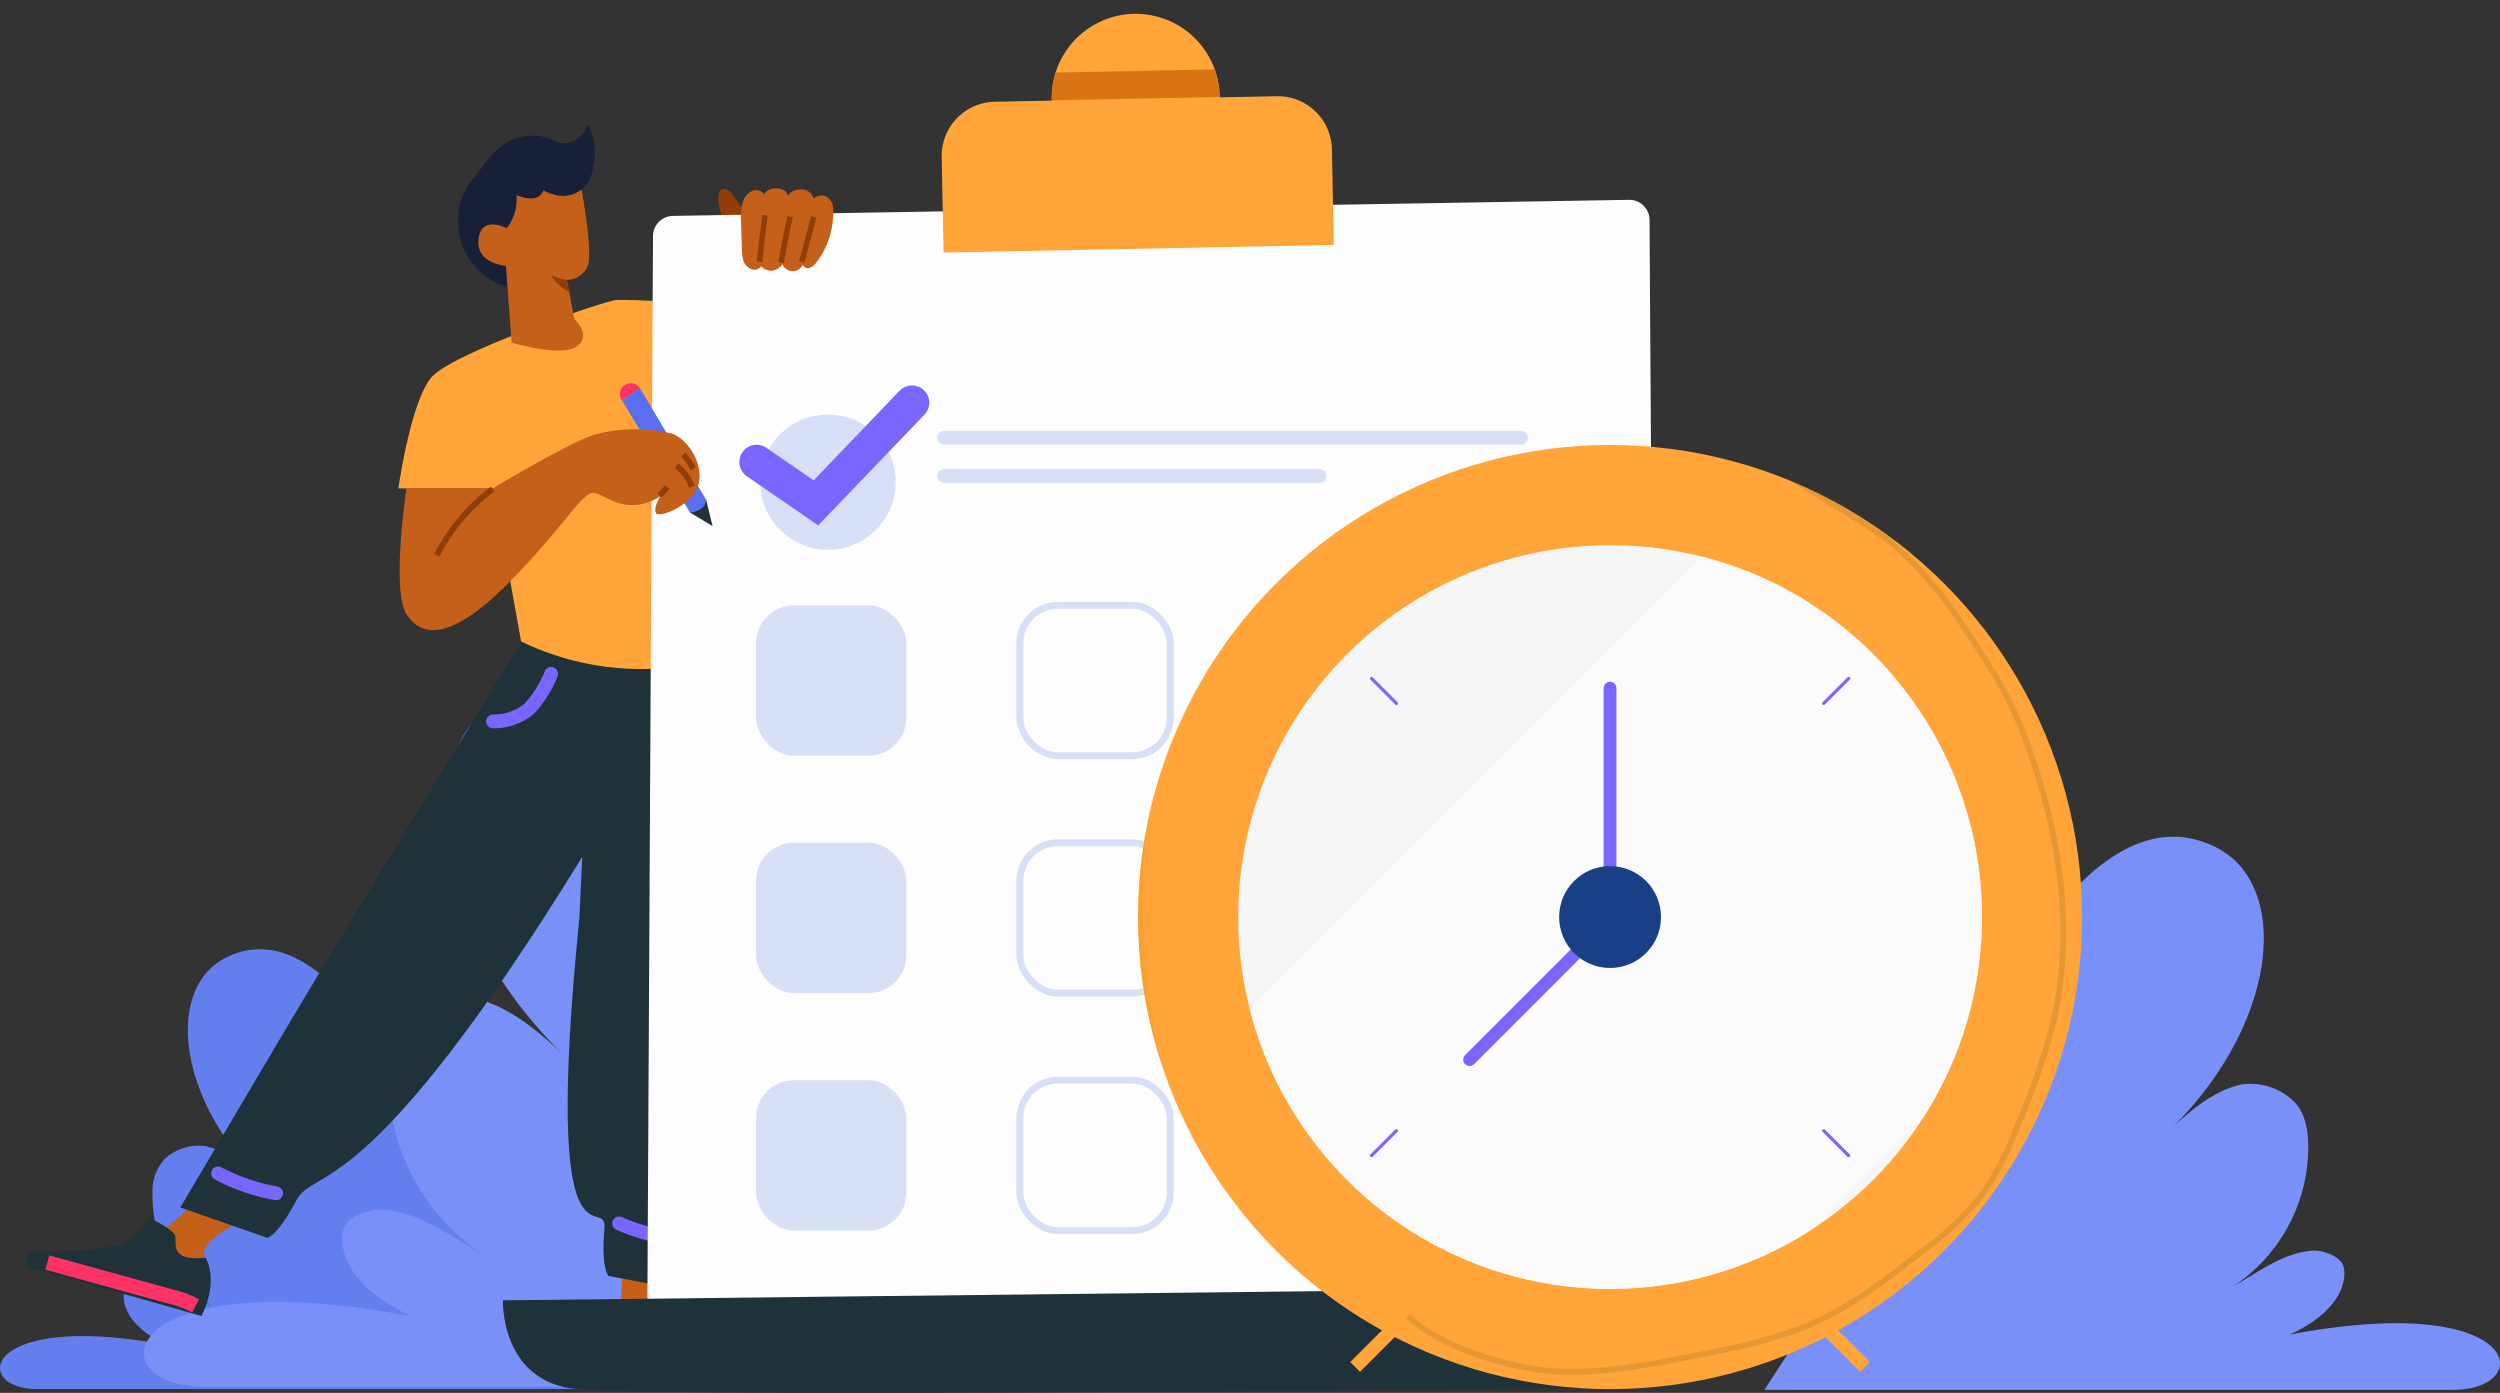 <svg xmlns="http://www.w3.org/2000/svg" xmlns:xlink="http://www.w3.org/1999/xlink" width="362.394" height="201.903" viewBox="0 0 362.394 201.903">
  <rect x="0" y="0" width="362.394" height="201.903" fill="#333333" stroke="none"/>
  <defs>
    <clipPath id="clip-path">
      <circle id="Elipse_13" data-name="Elipse 13" cx="68.429" cy="68.429" r="68.429" fill="none"/>
    </clipPath>
    <clipPath id="clip-path-2">
      <circle id="Elipse_15" data-name="Elipse 15" cx="53.907" cy="53.907" r="53.907" fill="none"/>
    </clipPath>
  </defs>
  <g id="Grupo_635" data-name="Grupo 635" transform="translate(-33.724 -447.113)">
    <g id="Grupo_532" data-name="Grupo 532" transform="translate(33.724 546.063)">
      <path id="Caminho_519" data-name="Caminho 519" d="M94.4,694.755c-.8-4.524-13.429-32.721-28.05-25.17-8.684,4.486-7.123,21,6.442,33.478-2.662-2.575-5.737-5.495-9.37-6.216a7.241,7.241,0,0,0-5.835,1.871,6.846,6.846,0,0,0-1.753,4.894,19.268,19.268,0,0,0,8.582,16.481c-3-1.676-5.6-3.775-9.024-4.07-1.113-.1-3,.542-3.514,1.533-.56,1.079-.521,5.121,6.083,8.14-26.921-5.105-28.492,6.37-18.815,6.37h79.367" transform="translate(-33.724 -629.658)" fill="#627fed"/>
      <path id="Caminho_520" data-name="Caminho 520" d="M157.53,648.883c-1.278-7.242-14.616-52.763-38.022-40.675-13.9,7.181-11.4,33.622,10.313,53.6-4.262-4.123-9.184-8.8-15-9.952-3.142-.623-6.987.823-9.341,3-2.095,1.933-2.71,4.987-2.807,7.836a30.845,30.845,0,0,0,13.739,26.384c-4.8-2.684-8.965-6.044-14.447-6.515-1.781-.153-4.8.867-5.625,2.454-.9,1.727-.834,8.2,9.739,13.032-43.1-8.174-45.613,10.2-30.121,10.2H178.344" transform="translate(-46.404 -606.177)" fill="#7a90f9"/>
      <path id="Caminho_521" data-name="Caminho 521" d="M475.211,675.35c1-5.688,16.886-41.144,35.27-31.649,10.92,5.64,8.957,26.407-8.1,42.1,3.348-3.238,7.214-6.91,11.782-7.817a9.1,9.1,0,0,1,7.337,2.353c1.645,1.518,2.129,3.917,2.2,6.154a24.228,24.228,0,0,1-10.791,20.723c3.772-2.108,7.041-4.748,11.347-5.117,1.4-.12,3.771.681,4.418,1.927.7,1.356.656,6.439-7.65,10.236,33.852-6.42,35.827,8.01,23.659,8.01h-99.8" transform="translate(-189.111 -619.751)" fill="#7a90f9"/>
    </g>
    <g id="Grupo_537" data-name="Grupo 537" transform="translate(37.357 465.051)">
      <g id="Grupo_536" data-name="Grupo 536" transform="translate(0 3.658)">
        <g id="Grupo_534" data-name="Grupo 534" transform="translate(0 70.446)">
          <path id="Caminho_522" data-name="Caminho 522" d="M74.978,727.065s-3.4,3.93-6.948,5.136c0,0,2.95,6.74,8.454,3,0,0-1.8-1.823,5.081-5.25S74.978,727.065,74.978,727.065Z" transform="translate(-50.323 -644.942)" fill="#c46019"/>
          <path id="Caminho_523" data-name="Caminho 523" d="M39.565,738.132s.148-1.685.686-2.046,11.913.035,14.284-1.863,2.608-3.3,3.165-3.134,3.258,1.56,3.606,2.439-1.039,3.843,4.421,3.2c0,0,2.029,3.1-.581,8.471C65.146,745.195,39.635,737.893,39.565,738.132Z" transform="translate(-39.565 -646.47)" fill="#1f323a"/>
          <path id="Caminho_524" data-name="Caminho 524" d="M44.753,741.311l17.836,4.919a15.254,15.254,0,0,1,3.66,1.355" transform="translate(-41.526 -650.338)" fill="none" stroke="#fd3365" stroke-miterlimit="10" stroke-width="2.143"/>
          <g id="Grupo_533" data-name="Grupo 533" transform="translate(84.151 89.641)">
            <path id="Caminho_525" data-name="Caminho 525" d="M185.395,742.885q-.08,1.579-.063,3.16a5.439,5.439,0,0,0,.769,3c.77,1.29,1.149,1.074-.154,2.244-2,1.8-7.915,2.547-7.759-1.387l.368-9.248a1.886,1.886,0,0,1,.289-1.128c.983-1.228,5.468,1.112,6.679,1.5Q185.442,741.954,185.395,742.885Z" transform="translate(-176.104 -739.171)" fill="#c66017"/>
            <path id="Caminho_526" data-name="Caminho 526" d="M201.609,764.429s.319-1.661-.1-2.155-11.47-3.223-13.232-5.7-1.607-3.884-2.188-3.879-3.561.61-4.135,1.361-.05,3.981-5.126,1.866c0,0-2.8,2.427-1.756,8.307C175.072,764.232,201.607,764.18,201.609,764.429Z" transform="translate(-174.84 -744.283)" fill="#1f323a"/>
            <path id="Caminho_527" data-name="Caminho 527" d="M199.581,768.984l-18.5-.143a15.306,15.306,0,0,0-3.891.3" transform="translate(-175.727 -750.383)" fill="none" stroke="#fd3365" stroke-miterlimit="10" stroke-width="2.143"/>
          </g>
          <path id="Caminho_528" data-name="Caminho 528" d="M80.624,722.222a28.134,28.134,0,0,0,8.455,2.731" transform="translate(-55.082 -643.124)" fill="none" stroke="#fdfbf2" stroke-miterlimit="10" stroke-width="2.143"/>
          <path id="Caminho_529" data-name="Caminho 529" d="M156.32,598.748s-3.864,47.326-4.435,62.952-1.089,28.771-1.089,28.771l-12.977-2.486s-1.112-1.033-.607-6.778-9.122,9.575-3.622-45.121l.411-8.841c-31.477,51.119-38.8,44.731-41.474,49.84s-4.169,5.378-4.169,5.378l-12.616-4.4s7.008-11.853,14.96-25.315,35.09-57.672,35.09-57.672" transform="translate(-53.237 -595.071)" fill="#1f323a"/>
          <path id="Caminho_530" data-name="Caminho 530" d="M186.575,734.453a28.12,28.12,0,0,1-8.592-2.264" transform="translate(-91.876 -646.891)" fill="none" stroke="#7966ff" stroke-linecap="round" stroke-miterlimit="10" stroke-width="2"/>
          <path id="Caminho_531" data-name="Caminho 531" d="M92.962,723.417a28.151,28.151,0,0,1-8.407-2.877" transform="translate(-56.568 -642.488)" fill="none" stroke="#7966ff" stroke-linecap="round" stroke-miterlimit="10" stroke-width="2"/>
          <path id="Caminho_532" data-name="Caminho 532" d="M157.026,604.146c-.481,1.482-2.376,4.551-3.662,5.432a8.135,8.135,0,0,1-4.751,1.456" transform="translate(-80.777 -598.501)" fill="none" stroke="#7966ff" stroke-linecap="round" stroke-miterlimit="10" stroke-width="2"/>
          <path id="Caminho_533" data-name="Caminho 533" d="M194,618.5a13.182,13.182,0,0,0,5.547,10.371" transform="translate(-97.931 -603.927)" fill="none" stroke="#7966ff" stroke-linecap="round" stroke-miterlimit="10" stroke-width="2"/>
        </g>
        <g id="Grupo_535" data-name="Grupo 535" transform="translate(54.118)">
          <path id="Caminho_534" data-name="Caminho 534" d="M140.341,544.264l-13.781.057s1.751-12.554,4.8-16.111,25.144-11.089,26.771-11.191,6.3.2,9.862.3,8.384,53.285,8.384,53.285-2.505-.853-12.442-.156a40.015,40.015,0,0,1-19.588-3.943Z" transform="translate(-126.56 -495.12)" fill="#ffa539"/>
          <path id="Caminho_535" data-name="Caminho 535" d="M202.339,497.2a16.826,16.826,0,0,1-1.214-4.123,3.472,3.472,0,0,1,.044-1.278,1.013,1.013,0,0,1,.293-.529.9.9,0,0,1,1.006-.023,2.631,2.631,0,0,1,.747.758,31.171,31.171,0,0,1,1.956,2.9l.82,2.653-3.443.558Z" transform="translate(-154.725 -485.335)" fill="#913d05"/>
          <path id="Caminho_536" data-name="Caminho 536" d="M158.361,487.677c.877,5.485-2.957,14.542-8.264,14.542a9.841,9.841,0,0,1-9.609-10.058c0-5.555,4.391-9.088,9.609-10.058C154.939,481.2,157.513,482.374,158.361,487.677Z" transform="translate(-131.824 -481.829)" fill="#171f39"/>
          <path id="Caminho_537" data-name="Caminho 537" d="M160.137,491.23s1.794,9.353.833,11.275a3.345,3.345,0,0,1-2.947,1.858l1.089,5.7s2.563,2.243.384,3.908-9.481-.513-9.481-.513l-.833-11.146s-4.356-.256-3.971-3.844,4.1-1.6,4.1-1.6a6.858,6.858,0,0,0,1.41-4.8s3.075,1.473,3.908-.7C154.627,491.358,157.638,493.28,160.137,491.23Z" transform="translate(-133.599 -485.382)" fill="#c46019"/>
          <path id="Caminho_538" data-name="Caminho 538" d="M164.4,511.924a10.369,10.369,0,0,1-2.335-.686s1.373,2.026,2.648,2.32Z" transform="translate(-139.979 -492.943)" fill="#913d05"/>
        </g>
      </g>
      <path id="Caminho_539" data-name="Caminho 539" d="M153.677,485.422c2.192.654,4.675,1.246,6.187-.47a5.6,5.6,0,0,0,1.146-2.745,8.85,8.85,0,0,0-.876-6.259,3.4,3.4,0,0,1-4.113,2.722,15.276,15.276,0,0,1-1.5-.621,7.412,7.412,0,0,0-7.193,1.461,16.54,16.54,0,0,0-4.349,6.264" transform="translate(-78.648 -475.948)" fill="#171f39"/>
    </g>
    <g id="Grupo_540" data-name="Grupo 540" transform="translate(106.62 447.113)">
      <path id="Caminho_540" data-name="Caminho 540" d="M188.277,496.008l138.592-2.329a2.928,2.928,0,0,1,2.981,2.908c.118,19.3.786,126.812,1.124,137.673.373,11.937,3.782,27.559-14.007,30.045-16.173,2.26-112.383-6.327-129.723-7.905a2.929,2.929,0,0,1-2.663-2.935l.814-154.54A2.932,2.932,0,0,1,188.277,496.008Z" transform="translate(-163.633 -464.711)" fill="#fefefe"/>
      <path id="Caminho_541" data-name="Caminho 541" d="M150.908,749.144s-.371,11.279,9.92,12.765,147.439-.053,147.439-.053-11.82-2.544-15-14.311Z" transform="translate(-150.906 -560.652)" fill="#1f323a"/>
      <g id="Grupo_538" data-name="Grupo 538" transform="translate(36.777 58.375)">
        <circle id="Elipse_10" data-name="Elipse 10" cx="9.812" cy="9.812" r="9.812" transform="translate(0.54 1.703)" fill="#d8e0f7"/>
        <line id="Linha_37" data-name="Linha 37" x2="83.622" transform="translate(27.194 5.068)" fill="none" stroke="#d8e0f7" stroke-linecap="round" stroke-miterlimit="10" stroke-width="2"/>
        <line id="Linha_38" data-name="Linha 38" x2="54.424" transform="translate(27.194 10.617)" fill="none" stroke="#d8e0f7" stroke-linecap="round" stroke-miterlimit="10" stroke-width="2"/>
        <path id="Caminho_542" data-name="Caminho 542" d="M210.025,549.547l8.6,5.928,13.93-14.523" transform="translate(-210.025 -540.952)" fill="none" stroke="#7966ff" stroke-linecap="round" stroke-miterlimit="10" stroke-width="5"/>
      </g>
      <rect id="Retângulo_82" data-name="Retângulo 82" width="21.797" height="21.797" rx="5.505" transform="translate(36.695 87.747)" fill="#d8e0f7"/>
      <rect id="Retângulo_83" data-name="Retângulo 83" width="21.797" height="21.797" rx="5.505" transform="translate(74.94 87.747)" fill="none" stroke="#d8e0f7" stroke-linecap="round" stroke-miterlimit="10" stroke-width="1"/>
      <rect id="Retângulo_84" data-name="Retângulo 84" width="21.797" height="21.797" rx="5.505" transform="translate(36.695 122.163)" fill="#d8e0f7"/>
      <rect id="Retângulo_85" data-name="Retângulo 85" width="21.797" height="21.797" rx="5.505" transform="translate(74.94 122.163)" fill="none" stroke="#d8e0f7" stroke-linecap="round" stroke-miterlimit="10" stroke-width="1"/>
      <rect id="Retângulo_86" data-name="Retângulo 86" width="21.797" height="21.797" rx="5.505" transform="translate(36.695 156.58)" fill="#d8e0f7"/>
      <rect id="Retângulo_87" data-name="Retângulo 87" width="21.797" height="21.797" rx="5.505" transform="translate(74.94 156.58)" fill="none" stroke="#d8e0f7" stroke-linecap="round" stroke-miterlimit="10" stroke-width="1"/>
      <g id="Grupo_539" data-name="Grupo 539" transform="translate(63.453 0)">
        <path id="Retângulo_88" data-name="Retângulo 88" d="M7.847,0H48.731a7.847,7.847,0,0,1,7.847,7.847V21.71a0,0,0,0,1,0,0H0a0,0,0,0,1,0,0V7.847A7.847,7.847,0,0,1,7.847,0Z" transform="translate(0 14.904) rotate(-1.124)" fill="#ffa539"/>
        <circle id="Elipse_11" data-name="Elipse 11" cx="12.171" cy="12.171" r="12.171" transform="translate(14.106 23.939) rotate(-79.568)" fill="#ffa539"/>
        <path id="Caminho_543" data-name="Caminho 543" d="M278.806,467.638c0,.044.008.085.009.129l24.324-.477c0-.044,0-.085,0-.129a12.123,12.123,0,0,0-.721-3.872l-23.047.452A12.136,12.136,0,0,0,278.806,467.638Z" transform="translate(-262.694 -453.226)" fill="#d87512"/>
      </g>
    </g>
    <g id="Grupo_551" data-name="Grupo 551" transform="translate(198.687 511.616)">
      <g id="Grupo_541" data-name="Grupo 541" transform="translate(31.478 126.14)">
        <path id="Caminho_544" data-name="Caminho 544" d="M463.747,761.074l-7.5-7.5" transform="translate(-389.845 -753.574)" fill="none" stroke="#ffa539" stroke-miterlimit="10" stroke-width="2"/>
        <path id="Caminho_545" data-name="Caminho 545" d="M349.5,761.314l7.1-7.1" transform="translate(-349.505 -753.814)" fill="none" stroke="#ffa539" stroke-miterlimit="10" stroke-width="2"/>
      </g>
      <g id="Grupo_550" data-name="Grupo 550">
        <circle id="Elipse_12" data-name="Elipse 12" cx="68.429" cy="68.429" r="68.429" fill="#ffa539"/>
        <g id="Grupo_543" data-name="Grupo 543">
          <g id="Grupo_542" data-name="Grupo 542" clip-path="url(#clip-path)">
            <path id="Caminho_546" data-name="Caminho 546" d="M414.148,554.844c3.651,2.967,13.767,8.438,17.418,11.405,6.478,5.265,10.778,12.132,15.212,19.205a55.725,55.725,0,0,1,5,10.694c4.643,12.82,6.695,26.907,3.539,40.171a100.019,100.019,0,0,1-5.331,15.185,43.91,43.91,0,0,1-5.046,9.681,45.213,45.213,0,0,1-8.521,7.985c-4.735,3.725-9.523,7.482-14.977,10.042-5.818,2.731-12.2,4.006-18.5,5.239-6.438,1.258-12.957,2.5-19.508,2.169s-16.822-3.42-21.537-7.983" transform="translate(-322.709 -552.33)" fill="none" stroke="#9b702a" stroke-miterlimit="10" stroke-width="0.846" opacity="0.26" style="mix-blend-mode: multiply;isolation: isolate"/>
            <path id="Caminho_547" data-name="Caminho 547" d="M308.083,655.834c-6.88-11.771-9.334-30.123-8.623-43.739a99.964,99.964,0,0,1,2.5-15.9,43.9,43.9,0,0,1,3.216-10.433,45.2,45.2,0,0,1,6.94-9.392c3.985-4.518,8.017-9.078,12.919-12.58,5.23-3.736,10.552-7.732,16.534-10.083,6.106-2.4,13.013-3.207,19.517-4.063" transform="translate(-299.069 -550.366)" fill="none" stroke="#ef920c" stroke-miterlimit="10" stroke-width="0.846" opacity="0.26" style="mix-blend-mode: screen;isolation: isolate"/>
          </g>
        </g>
        <circle id="Elipse_14" data-name="Elipse 14" cx="53.907" cy="53.907" r="53.907" transform="translate(14.522 14.522)" fill="#f6f6f6"/>
        <g id="Grupo_545" data-name="Grupo 545" transform="translate(14.522 14.522)">
          <g id="Grupo_544" data-name="Grupo 544" clip-path="url(#clip-path-2)">
            <line id="Linha_39" data-name="Linha 39" y1="109.589" x2="109.589" transform="translate(-7.323 -23.031)" fill="none" stroke="#fbfbfb" stroke-miterlimit="10" stroke-width="14.809"/>
            <line id="Linha_40" data-name="Linha 40" y1="109.589" x2="109.589" transform="translate(10.622 9.692)" fill="none" stroke="#fbfbfb" stroke-miterlimit="10" stroke-width="74.045"/>
          </g>
        </g>
        <path id="Caminho_548" data-name="Caminho 548" d="M408.9,607.467v32.987" transform="translate(-340.475 -572.217)" fill="none" stroke="#7966ff" stroke-linecap="round" stroke-miterlimit="10" stroke-width="1.851"/>
        <path id="Caminho_549" data-name="Caminho 549" d="M396.487,661.357l-20.32,20.32" transform="translate(-328.103 -592.584)" fill="none" stroke="#7966ff" stroke-linecap="round" stroke-miterlimit="10" stroke-width="1.851"/>
        <g id="Grupo_546" data-name="Grupo 546" transform="translate(33.848 33.847)">
          <path id="Caminho_550" data-name="Caminho 550" d="M462.3,605.213l-3.613,3.614" transform="translate(-393.137 -605.213)" fill="none" stroke="#7966ff" stroke-linecap="round" stroke-miterlimit="10" stroke-width="0.463"/>
          <path id="Caminho_551" data-name="Caminho 551" d="M356.928,710.584l-3.613,3.613" transform="translate(-353.315 -645.035)" fill="none" stroke="#7966ff" stroke-linecap="round" stroke-miterlimit="10" stroke-width="0.463"/>
        </g>
        <g id="Grupo_547" data-name="Grupo 547" transform="translate(33.848 33.847)">
          <path id="Caminho_552" data-name="Caminho 552" d="M462.3,714.2l-3.613-3.613" transform="translate(-393.137 -645.035)" fill="none" stroke="#7966ff" stroke-linecap="round" stroke-miterlimit="10" stroke-width="0.463"/>
          <path id="Caminho_553" data-name="Caminho 553" d="M356.928,608.827l-3.613-3.614" transform="translate(-353.315 -605.213)" fill="none" stroke="#7966ff" stroke-linecap="round" stroke-miterlimit="10" stroke-width="0.463"/>
        </g>
        <g id="Grupo_548" data-name="Grupo 548" transform="translate(68.429 19.524)">
          <path id="Caminho_554" data-name="Caminho 554" d="M408.9,739.418" transform="translate(-408.904 -641.609)" fill="none" stroke="#7966ff" stroke-linecap="round" stroke-miterlimit="10" stroke-width="1.851"/>
          <path id="Caminho_555" data-name="Caminho 555" d="M408.9,582.188" transform="translate(-408.904 -582.188)" fill="none" stroke="#7966ff" stroke-linecap="round" stroke-miterlimit="10" stroke-width="1.851"/>
        </g>
        <g id="Grupo_549" data-name="Grupo 549" transform="translate(19.524 68.429)">
          <path id="Caminho_556" data-name="Caminho 556" d="M330.289,660.8" transform="translate(-330.289 -660.803)" fill="none" stroke="#7966ff" stroke-linecap="round" stroke-miterlimit="10" stroke-width="1.851"/>
          <path id="Caminho_557" data-name="Caminho 557" d="M487.519,660.8" transform="translate(-389.71 -660.803)" fill="none" stroke="#7966ff" stroke-linecap="round" stroke-miterlimit="10" stroke-width="1.851"/>
        </g>
        <circle id="Elipse_16" data-name="Elipse 16" cx="7.383" cy="7.383" r="7.383" transform="translate(61.046 61.046)" fill="#193f87"/>
      </g>
    </g>
    <g id="Grupo_552" data-name="Grupo 552" transform="translate(91.657 474.417)">
      <path id="Caminho_558" data-name="Caminho 558" d="M194.519,565.409l3.265,1.967-.931-3.835Z" transform="translate(-152.425 -518.418)" fill="#1f323a"/>
      <path id="Caminho_559" data-name="Caminho 559" d="M178.629,539.277l9.885,16.275s2.218-.117,2.335-1.868l-9.63-16.226Z" transform="translate(-146.42 -508.56)" fill="#596fef"/>
      <path id="Caminho_560" data-name="Caminho 560" d="M178.869,536.69a1.577,1.577,0,0,0-.408,2.192l2.6-1.784A1.577,1.577,0,0,0,178.869,536.69Z" transform="translate(-146.252 -508.166)" fill="#fd3365"/>
      <path id="Caminho_561" data-name="Caminho 561" d="M127.845,555.656s-2.235,14.733,0,18.292,6.71,3.66,14.843-4.575,10.673-13.31,12.4-13.005,4.575,3.457,9.556.508c0,0-1.118,1.729-.61,2.44s5.184-1.119,6.1-4.067-1.525-6.811-3.964-7.523a22.836,22.836,0,0,0-11.082.2c-3.66,1.119-14.639,7.726-14.639,7.726Z" transform="translate(-126.852 -512.22)" fill="#c46019"/>
      <path id="Caminho_562" data-name="Caminho 562" d="M143.582,561.068a28.162,28.162,0,0,0-8.093,9.62" transform="translate(-130.116 -517.483)" fill="none" stroke="#913d05" stroke-miterlimit="10" stroke-width="0.841"/>
      <path id="Caminho_563" data-name="Caminho 563" d="M187.4,561.8a8.761,8.761,0,0,0,1.112-1.205" transform="translate(-149.735 -517.304)" fill="none" stroke="#913d05" stroke-miterlimit="10" stroke-width="0.841"/>
      <path id="Caminho_564" data-name="Caminho 564" d="M191.4,555.639a7.154,7.154,0,0,1,2.206,3.022" transform="translate(-151.246 -515.431)" fill="none" stroke="#913d05" stroke-miterlimit="10" stroke-width="0.841"/>
      <path id="Caminho_565" data-name="Caminho 565" d="M192.95,553.013a8.975,8.975,0,0,1,1.425,2.1" transform="translate(-151.832 -514.439)" fill="none" stroke="#913d05" stroke-miterlimit="10" stroke-width="0.841"/>
      <path id="Caminho_566" data-name="Caminho 566" d="M206.707,492.854a2.445,2.445,0,0,1,1.288-1.469,1.489,1.489,0,0,1,1.788.481,1.345,1.345,0,0,1,.726-.692,2.428,2.428,0,0,1,1.017-.17,2.284,2.284,0,0,1,1.053.245,1.243,1.243,0,0,1,.643.837,1.736,1.736,0,0,1,1.4-.878,2.379,2.379,0,0,1,1.181.045,1.937,1.937,0,0,1,1.132,1.243,1.557,1.557,0,0,1,1.9-.251,2.021,2.021,0,0,1,.877,1.329,5.15,5.15,0,0,1,.022,1.63,11.771,11.771,0,0,1-2.53,6.691,1.876,1.876,0,0,1-.934.654.767.767,0,0,1-.924-.487,1.588,1.588,0,0,1-2.939-.08,2.172,2.172,0,0,1-1.5.96,2.016,2.016,0,0,1-1.6-.628,1.229,1.229,0,0,1-1.509.372,1.921,1.921,0,0,1-1.059-1.214,5.705,5.705,0,0,1-.216-1.645q-.058-1.731-.115-3.463a17.049,17.049,0,0,1,.006-1.844A6.257,6.257,0,0,1,206.707,492.854Z" transform="translate(-156.911 -491.005)" fill="#c46019"/>
      <path id="Caminho_567" data-name="Caminho 567" d="M210.706,504q.352-3.375.8-6.74" transform="translate(-158.542 -493.367)" fill="none" stroke="#913d05" stroke-miterlimit="10" stroke-width="0.8"/>
      <path id="Caminho_568" data-name="Caminho 568" d="M215.727,504.277q.562-3.362,1.329-6.685" transform="translate(-160.44 -493.494)" fill="none" stroke="#913d05" stroke-miterlimit="10" stroke-width="0.8"/>
      <path id="Caminho_569" data-name="Caminho 569" d="M220.54,504.193l1.75-6.543" transform="translate(-162.259 -493.516)" fill="none" stroke="#913d05" stroke-miterlimit="10" stroke-width="0.8"/>
    </g>
  </g>
</svg>
